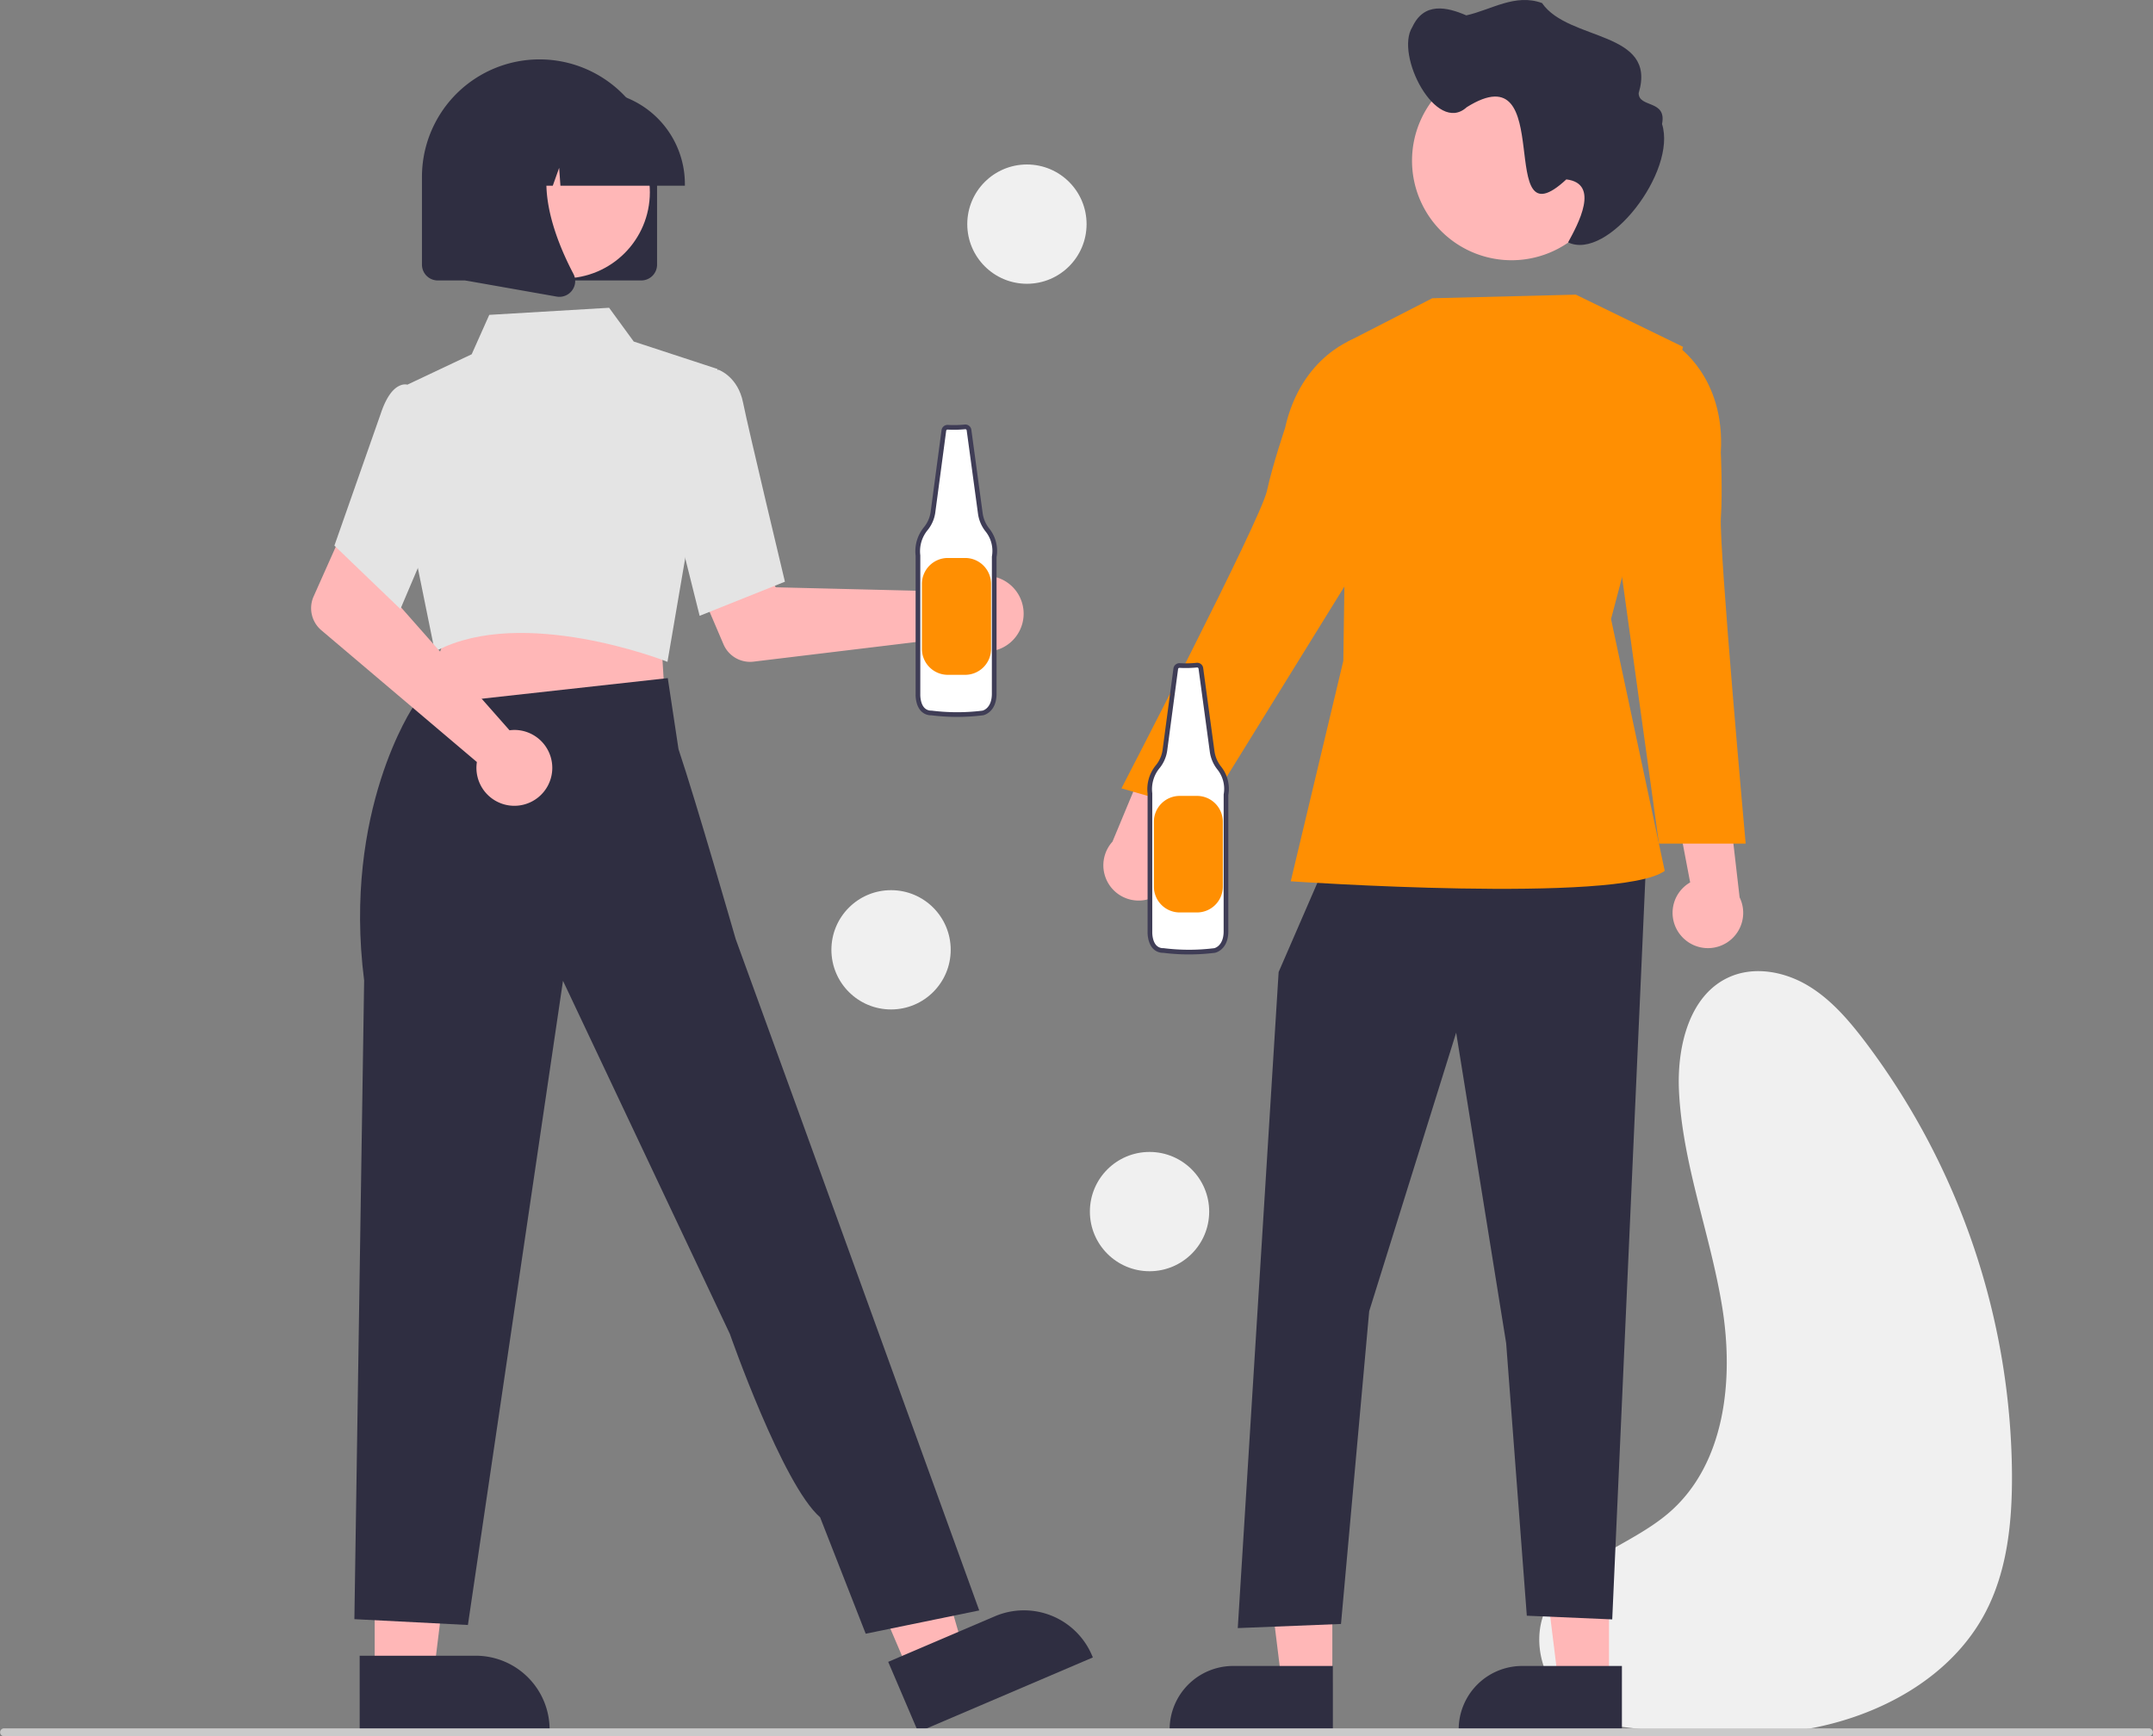 <svg id="fb11fdcf-53fe-4e24-bf19-b2a2c5ee11fa" data-name="Layer 1" xmlns="http://www.w3.org/2000/svg" width="649.675" height="523.967" viewBox="0 0 649.675 523.967"><rect x="0" y="0" width="649.675" height="523.967" fill="#808080" stroke="none"/><path d="M758.686,707.715c-14.317-2.999-23.256-20.921-17.038-34.161,6.787-14.454,25.151-18.638,37.217-29.096,16.817-14.575,19.526-39.864,16.001-61.837S782.858,539.474,781.801,517.245c-.636-13.376,3.079-29.099,15.358-34.441,7.442-3.238,16.321-1.602,23.319,2.509s12.42,10.412,17.339,16.867a219.159,219.159,0,0,1,44.469,131.135c.039,14.184-1.436,28.795-8.038,41.349-10.347,19.674-32.018,31.355-53.918,35.164s-44.346.876-66.379-2.062" transform="translate(-275.162 -188.016)" fill="#f0f0f0"/><path d="M564.452,365.183a11.485,11.485,0,0,0-1.154,1.391l-54.059-1.323-6.307-11.524-18.636,7.245,9.182,21.486a8.723,8.723,0,0,0,9.067,5.232l61.077-7.378a11.446,11.446,0,1,0,.83-15.129Z" transform="translate(-275.162 -188.016)" fill="#ffb7b7"/><polygon points="113.065 505.474 130.84 505.474 139.296 436.913 113.062 436.914 113.065 505.474" fill="#ffb7b7"/><path d="M383.693,687.687l35.006-.001H418.7a22.309,22.309,0,0,1,22.308,22.308v.725l-57.314.002Z" transform="translate(-275.162 -188.016)" fill="#2f2e41"/><polygon points="274.469 505.079 290.815 498.096 271.658 431.724 247.534 442.031 274.469 505.079" fill="#ffb7b7"/><path d="M543.181,689.539l32.191-13.752.001-.001a22.309,22.309,0,0,1,29.278,11.751l.285.667-52.706,22.516Z" transform="translate(-275.162 -188.016)" fill="#2f2e41"/><polygon points="199.464 192.019 200.749 212.848 163.178 216.869 123.864 221.076 135.435 189.448 199.464 192.019" fill="#ffb7b7"/><path d="M475.946,387.509c-.426-.167-42.863-16.675-68.93-3.177l-.641.332-5.2-25.596L398.212,304.039l19.281-9.111,5.309-11.891,36.159-2.14,7.431,10.19,25.299,8.291-15.12,88.377Z" transform="translate(-275.162 -188.016)" fill="#e4e4e4"/><path d="M477.275,337.838l4.473-35.142,10.184-3.1.172.063c.235.086,5.77,2.205,7.285,9.867,1.454,7.355,12.407,53.123,12.517,53.585l.11.458-25.733,10.296Z" transform="translate(-275.162 -188.016)" fill="#e4e4e4"/><path d="M536.392,681.046l34.255-7.027-54.749-151.072L497.16,471.419s-11.884-41.315-17.254-57.304l-3.24-21.453-76.707,8.49s-21.424,31.463-14.916,82.747l-2.944,192.755,34.255,1.757L445.046,484.008,495.403,590.578s15.872,45.477,27.228,55.335Z" transform="translate(-275.162 -188.016)" fill="#2f2e41"/><path d="M430.72,408.307a11.476,11.476,0,0,0-1.805.099l-35.785-40.541,4.163-12.46-17.983-8.74-9.513,21.342a8.723,8.723,0,0,0,2.328,10.207L419.062,417.985a11.446,11.446,0,1,0,11.658-9.678Z" transform="translate(-275.162 -188.016)" fill="#ffb7b7"/><path d="M376.07,352.672l13.99-39.849c1.572-4.697,3.542-7.551,5.856-8.482a3.613,3.613,0,0,1,2.903-.027l6.273,7.925,5.822,24.459L395.986,371.811Z" transform="translate(-275.162 -188.016)" fill="#e4e4e4"/><path d="M468.67,272.651h-61.416a4.77,4.77,0,0,1-4.765-4.765V241.414a35.473,35.473,0,1,1,70.946,0h0V267.886A4.77,4.77,0,0,1,468.67,272.651Z" transform="translate(-275.162 -188.016)" fill="#2f2e41"/><circle cx="170.089" cy="58.011" r="26.008" fill="#ffb7b7"/><path d="M481.827,244.061H444.273l-.385-5.392-1.925,5.392h-5.783l-.763-10.686-3.816,10.686h-11.189v-.529a28.092,28.092,0,0,1,28.06-28.061h5.295a28.092,28.092,0,0,1,28.061,28.061Z" transform="translate(-275.162 -188.016)" fill="#2f2e41"/><path d="M443.966,277.593a4.867,4.867,0,0,1-.843-.074l-27.499-4.852V227.219h30.271l-.749.874c-10.427,12.161-2.571,31.88,3.039,42.551a4.694,4.694,0,0,1-.373,4.984A4.746,4.746,0,0,1,443.966,277.593Z" transform="translate(-275.162 -188.016)" fill="#2f2e41"/><path d="M624.746,457.941a10.584,10.584,0,0,0,1.691-16.14l16.95-33.575-19.414,2.252-13.12,31.538a10.641,10.641,0,0,0,13.893,15.925Z" transform="translate(-275.162 -188.016)" fill="#ffb7b7"/><polygon points="485.521 507.751 470.244 507.75 462.977 448.829 485.523 448.831 485.521 507.751" fill="#ffb7b7"/><path d="M764.578,710.575l-49.255-.002v-.623A19.173,19.173,0,0,1,734.495,690.779h.001l30.084.001Z" transform="translate(-275.162 -188.016)" fill="#2f2e41"/><polygon points="402.038 507.751 386.762 507.75 379.495 448.829 402.041 448.831 402.038 507.751" fill="#ffb7b7"/><path d="M677.358,710.575l-49.255-.002v-.623A19.173,19.173,0,0,1,647.274,690.779h.001l30.084.001Z" transform="translate(-275.162 -188.016)" fill="#2f2e41"/><polygon points="400.786 258.897 385.834 293.343 373.501 491.333 404.65 490.088 413.158 395.705 439.403 311.642 454.49 405.358 460.721 487.595 486.496 488.711 496.767 258.897 400.786 258.897" fill="#2f2e41"/><path d="M750.689,276.939l-43.336,1.084-25.443,13.061-1.396,96.363L664.647,453.978s99.145,6.824,112.851-3.144L761.3,374.827l21.725-82.141Z" transform="translate(-275.162 -188.016)" fill="#ff8f02"/><path d="M688.603,292.682l-4.034-2.724s-16.713,5.009-21.653,27.295c0,0-3.78,11.181-5.439,18.868-1.902,8.817-43.912,89.807-43.912,89.807l25.151,7.215,46.112-74.572Z" transform="translate(-275.162 -188.016)" fill="#ff8f02"/><path d="M782.346,470.298a10.584,10.584,0,0,1,2.826-15.981l-7.034-36.947,18.041,7.518,3.914,33.933a10.641,10.641,0,0,1-17.746,11.477Z" transform="translate(-275.162 -188.016)" fill="#ffb7b7"/><path d="M776.505,293.837l4.629-1.506s14.684,9.424,13.287,32.208c0,0,.55,11.79.025,19.636-.603,9,7.476,98.434,7.476,98.434h-26.166l-11.214-80.99Z" transform="translate(-275.162 -188.016)" fill="#ff8f02"/><path d="M761.327,236.511a30.041,30.041,0,1,1-30.041-30.041h0a29.966,29.966,0,0,1,30.041,29.891Q761.328,236.436,761.327,236.511Z" transform="translate(-275.162 -188.016)" fill="#ffb7b7"/><path d="M701.345,196.16c3.519-7.567,10.329-6.071,16.285-3.506,7.542-1.673,14.716-6.682,22.842-3.72,8.005,11.643,34.881,8.217,29.163,27.172-.007,4.542,8.546,1.898,7.053,9.337,4.531,14.316-16.356,41.427-28.347,35.718,2.966-5.435,9.74-17.78-.535-19.004-22.103,20.566-2.28-39.162-30.052-21.792C708.559,228.779,695.971,204.578,701.345,196.16Z" transform="translate(-275.162 -188.016)" fill="#2f2e41"/><path d="M636.332,388.742a33.417,33.417,0,0,1-5.146.12,1.122,1.122,0,0,0-1.235.974l-3.282,24.621a9.995,9.995,0,0,1-2.118,4.878,10.631,10.631,0,0,0-2.393,8.125v41.823s-.212,5.576,4.073,5.576a61.941,61.941,0,0,0,15.445,0s3.431-.649,3.431-5.795v-41.181a10.073,10.073,0,0,0-2.118-8.188,10.249,10.249,0,0,1-2.054-4.849l-3.409-25.136A1.122,1.122,0,0,0,636.332,388.742Z" transform="translate(-275.162 -188.016)" fill="#fff"/><path d="M633.939,476.047a62.509,62.509,0,0,1-7.753-.482,4.169,4.169,0,0,1-3.091-1.265c-1.744-1.811-1.647-4.913-1.642-5.044l-0-41.753a11.374,11.374,0,0,1,2.557-8.62,9.284,9.284,0,0,0,1.96-4.524l3.282-24.616a1.838,1.838,0,0,1,2.012-1.582,32.572,32.572,0,0,0,4.999-.121l.02-.002a1.828,1.828,0,0,1,1.943,1.575l3.41,25.138a9.553,9.553,0,0,0,1.912,4.511,10.751,10.751,0,0,1,2.266,8.684v41.118c0,5.665-3.965,6.481-4.005,6.489A62.98,62.98,0,0,1,633.939,476.047Zm-2.848-86.483a.423.423,0,0,0-.439.361l-3.283,24.625a10.708,10.708,0,0,1-2.268,5.228,9.965,9.965,0,0,0-2.242,7.594l.005.087v41.823c-.001.052-.076,2.667,1.251,4.041a2.784,2.784,0,0,0,2.116.83l.088.006a61.306,61.306,0,0,0,15.268,0c.067-.017,2.813-.643,2.813-5.095l.011-41.307a9.352,9.352,0,0,0-1.969-7.614,10.984,10.984,0,0,1-2.207-5.198L636.826,389.803a.419.419,0,0,0-.435-.358,34.276,34.276,0,0,1-5.242.121A.555.555,0,0,0,631.091,389.563Z" transform="translate(-275.162 -188.016)" fill="#3f3d56"/><path d="M631.151,428.207h5.202a7.8,7.8,0,0,1,7.8,7.8v19.574a7.8,7.8,0,0,1-7.8,7.8h-5.202a7.8,7.8,0,0,1-7.8-7.8v-19.574a7.8,7.8,0,0,1,7.8-7.8Z" transform="translate(-275.162 -188.016)" fill="#ff8f02"/><path d="M566.371,316.835a33.504,33.504,0,0,1-5.159.12,1.125,1.125,0,0,0-1.239.977l-3.291,24.685a10.021,10.021,0,0,1-2.123,4.89,10.658,10.658,0,0,0-2.399,8.146v41.932s-.212,5.591,4.084,5.591a62.103,62.103,0,0,0,15.485,0s3.44-.651,3.44-5.81V356.078a10.099,10.099,0,0,0-2.123-8.21,10.276,10.276,0,0,1-2.059-4.862l-3.418-25.202A1.125,1.125,0,0,0,566.371,316.835Z" transform="translate(-275.162 -188.016)" fill="#fff"/><path d="M563.971,404.368a62.672,62.672,0,0,1-7.773-.483,4.18,4.18,0,0,1-3.099-1.269c-1.748-1.816-1.651-4.925-1.646-5.057l-0-41.862a11.404,11.404,0,0,1,2.564-8.643,9.308,9.308,0,0,0,1.965-4.536l3.29-24.68a1.843,1.843,0,0,1,2.017-1.586,32.658,32.658,0,0,0,5.012-.121l.02-.002a1.833,1.833,0,0,1,1.948,1.579l3.419,25.203A9.578,9.578,0,0,0,573.604,347.434a10.779,10.779,0,0,1,2.272,8.707v41.225c0,5.68-3.975,6.498-4.016,6.506A63.143,63.143,0,0,1,563.971,404.368ZM561.116,317.659a.424.424,0,0,0-.44.362l-3.292,24.69a10.736,10.736,0,0,1-2.274,5.241,9.991,9.991,0,0,0-2.248,7.614l.005.087v41.932c-.001.052-.077,2.674,1.254,4.052a2.791,2.791,0,0,0,2.122.832l.088.006a61.466,61.466,0,0,0,15.308,0c.067-.017,2.82-.644,2.82-5.108l.011-41.415a9.376,9.376,0,0,0-1.974-7.634,11.012,11.012,0,0,1-2.212-5.211l-3.419-25.206a.42.42,0,0,0-.436-.359,34.365,34.365,0,0,1-5.256.122A.558.558,0,0,0,561.116,317.659Z" transform="translate(-275.162 -188.016)" fill="#3f3d56"/><path d="M561.177,356.404h5.216a7.82,7.82,0,0,1,7.82,7.82v19.625a7.82,7.82,0,0,1-7.82,7.82h-5.216a7.82,7.82,0,0,1-7.82-7.82v-19.625a7.82,7.82,0,0,1,7.82-7.82Z" transform="translate(-275.162 -188.016)" fill="#ff8f02"/><circle cx="309.878" cy="67.638" r="18" fill="#f0f0f0"/><circle cx="268.878" cy="286.638" r="18" fill="#f0f0f0"/><circle cx="346.878" cy="365.638" r="18" fill="#f0f0f0"/><path d="M923.647,711.984H276.353a1.191,1.191,0,0,1,0-2.381H923.647a1.191,1.191,0,0,1,0,2.381Z" transform="translate(-275.162 -188.016)" fill="#cacaca"/></svg>